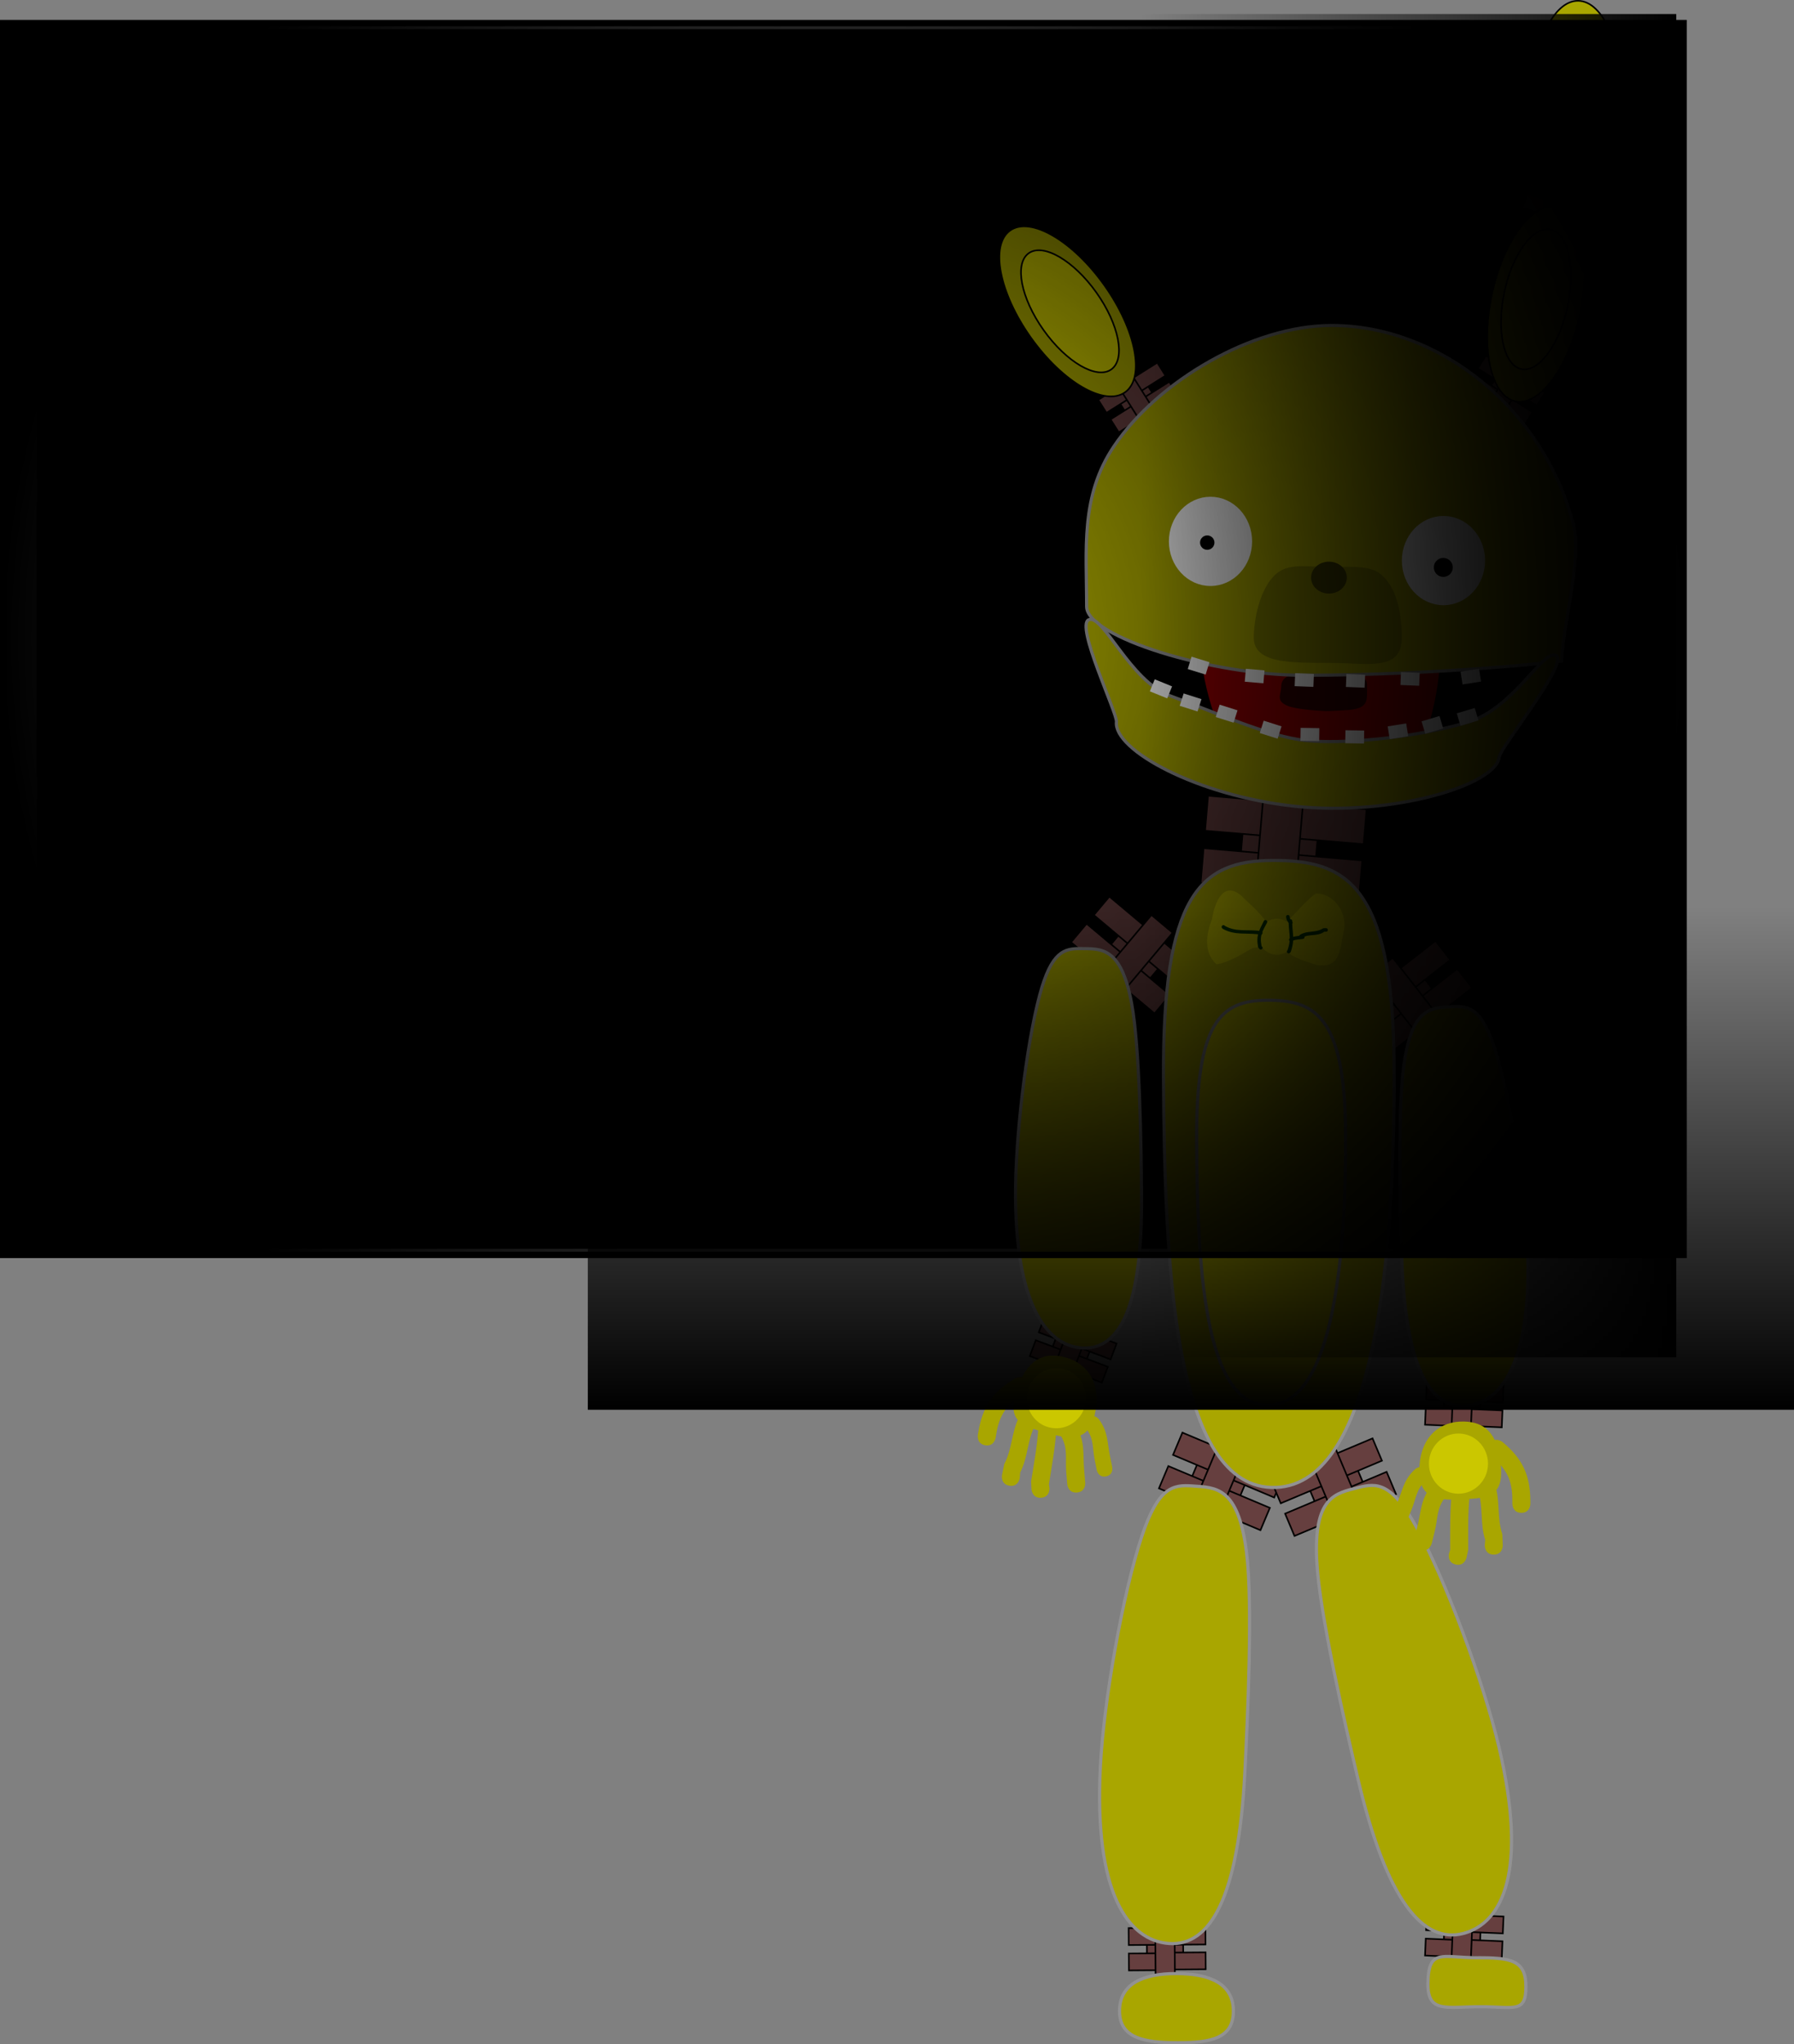 <svg version="1.1" xmlns="http://www.w3.org/2000/svg" xmlns:xlink="http://www.w3.org/1999/xlink" width="563.694" height="642.271" viewBox="0,0,563.694,642.271"><rect x="0" y="0" width="563.694" height="642.271" fill="#808080" stroke="none"/><defs><linearGradient x1="-12.461" y1="180" x2="492.461" y2="180" gradientUnits="userSpaceOnUse" id="color-1"><stop offset="0" stop-color="#000000"/><stop offset="1" stop-color="#000000"/></linearGradient><linearGradient x1="333.694" y1="194.656" x2="501.694" y2="194.656" gradientUnits="userSpaceOnUse" id="color-2"><stop offset="0" stop-color="#000000" stop-opacity="0"/><stop offset="1" stop-color="#000000"/></linearGradient><linearGradient x1="349.194" y1="264.156" x2="349.194" y2="422.156" gradientUnits="userSpaceOnUse" id="color-3"><stop offset="0" stop-color="#000000" stop-opacity="0"/><stop offset="1" stop-color="#000000"/></linearGradient><radialGradient cx="240" cy="180" r="264" gradientUnits="userSpaceOnUse" id="color-4"><stop offset="0" stop-color="#000000" stop-opacity="0"/><stop offset="1" stop-color="#000000"/></radialGradient></defs><g transform="translate(25,20.752)"><g data-paper-data="{&quot;isPaintingLayer&quot;:true}" fill-rule="nonzero" stroke-linecap="butt" stroke-linejoin="miter" stroke-miterlimit="10" stroke-dasharray="" stroke-dashoffset="0" style="mix-blend-mode: normal"><path d="M-12.461,370.593v-381.186h504.921v381.186z" data-paper-data="{&quot;index&quot;:null}" fill="url(#color-1)" stroke="#000000" stroke-width="2"/><g><path d="M331.358,211.678l-13.018,-37.923h140.372c0,0 3.77,13.199 2.043,19.598c-0.896,3.322 -11.665,16.061 -11.665,16.061z" fill="#000000" stroke="none" stroke-width="0"/><path d="M427.834,179.803c0,5.646 -0.877,27.997 -10.282,39.773c-6.862,8.592 -22.018,8.184 -26.149,8.184c-4.032,0 -18.434,0.321 -26.589,-8.816c-9.577,-10.73 -12.723,-31.539 -12.723,-37.288c0,-18.188 18.169,-19.759 39.312,-19.759c21.143,0 36.431,-0.281 36.431,17.907z" fill="#980002" stroke="none" stroke-width="0"/><path d="M404.553,194.913c-0.149,3.87 0.897,6.748 -5.616,7.376c-1.134,0.109 -6.24,0.406 -7.453,0.359c-2.974,-0.115 -9.434,-0.645 -11.722,-1.573c-4.004,-1.624 -2.304,-3.281 -2.192,-6.173c0.175,-4.544 5.768,-4.103 13.947,-3.788c8.178,0.315 13.211,-0.745 13.036,3.798z" fill="#300001" stroke="none" stroke-width="0"/><g data-paper-data="{&quot;index&quot;:null}" fill="#663f3f" stroke="#000000" stroke-width="0.5"><path d="M305.114,404.099l1.877,-4.975l10.662,4.022l-1.877,4.975z"/><path d="M298.577,405.286l1.877,-4.975l10.662,4.022l-1.877,4.975z"/><path d="M313.298,402.314l1.877,-4.975l10.662,4.022l-1.877,4.975z"/><path d="M310.549,409.6l1.877,-4.975l10.662,4.022l-1.877,4.975z"/><path d="M301.392,397.823l1.877,-4.975l10.662,4.022l-1.877,4.975z"/><path d="M304.317,413.744l7.776,-20.613l5.686,2.145l-7.776,20.613z"/></g><g data-paper-data="{&quot;index&quot;:null}" fill="#663f3f" stroke="#000000" stroke-width="0.5"><path d="M428.599,423.673l0.224,-5.313l11.385,0.479l-0.224,5.313z"/><path d="M422.763,426.848l0.224,-5.313l11.385,0.479l-0.224,5.313z"/><path d="M435.812,419.414l0.224,-5.313l11.385,0.479l-0.224,5.313z"/><path d="M435.484,427.194l0.224,-5.313l11.385,0.479l-0.224,5.313z"/><path d="M423.098,418.879l0.224,-5.313l11.385,0.479l-0.224,5.313z"/><path d="M430.864,433.082l0.927,-22.011l6.072,0.256l-0.927,22.011z"/></g><g data-paper-data="{&quot;index&quot;:null}" fill="#663f3f" stroke="#000000" stroke-width="0.5"><path d="M428.599,590.444l0.224,-5.313l11.385,0.479l-0.224,5.313z"/><path d="M422.763,593.62l0.224,-5.313l11.385,0.479l-0.224,5.313z"/><path d="M435.812,586.185l0.224,-5.313l11.385,0.479l-0.224,5.313z"/><path d="M435.484,593.965l0.224,-5.313l11.385,0.479l-0.224,5.313z"/><path d="M423.098,585.65l0.224,-5.313l11.385,0.479l-0.224,5.313z"/><path d="M430.864,599.853l0.927,-22.011l6.072,0.256l-0.927,22.011z"/></g><g data-paper-data="{&quot;index&quot;:null}" fill="#663f3f" stroke="#000000" stroke-width="0.5"><path d="M335.399,594.835l-0.04,-5.318l11.395,-0.085l0.04,5.318z"/><path d="M329.727,598.296l-0.04,-5.318l11.395,-0.085l0.04,5.318z"/><path d="M342.391,590.224l-0.04,-5.318l11.395,-0.085l0.04,5.318z"/><path d="M342.449,598.011l-0.04,-5.318l11.395,-0.085l0.04,5.318z"/><path d="M329.667,590.319l-0.04,-5.318l11.395,-0.085l0.04,5.318z"/><path d="M338.127,604.121l-0.164,-22.03l6.077,-0.045l0.164,22.03z"/></g><g data-paper-data="{&quot;index&quot;:null}" fill="#663f3f" stroke="#000000" stroke-width="0.5"><path d="M348.559,445.508l2.95,-7.009l15.02,6.321l-2.95,7.009z"/><path d="M339.152,446.853l2.95,-7.009l15.02,6.321l-2.95,7.009z"/><path d="M360.349,443.398l2.95,-7.009l15.02,6.321l-2.95,7.009z"/><path d="M356.03,453.662l2.95,-7.009l15.02,6.321l-2.95,7.009z"/><path d="M343.577,436.339l2.95,-7.009l15.02,6.321l-2.95,7.009z"/><path d="M346.901,459.249l12.221,-29.038l8.011,3.371l-12.221,29.038z"/></g><g data-paper-data="{&quot;index&quot;:null}" fill="#663f3f" stroke="#000000" stroke-width="0.5"><path d="M389.212,453.641l-2.95,-7.009l15.02,-6.321l2.95,7.009z"/><path d="M398.619,454.986l-2.95,-7.009l15.02,-6.321l2.95,7.009z"/><path d="M377.422,451.531l-2.95,-7.009l15.02,-6.321l2.95,7.009z"/><path d="M381.741,461.794l-2.95,-7.009l15.02,-6.321l2.95,7.009z"/><path d="M394.194,444.472l-2.95,-7.009l15.02,-6.321l2.95,7.009z"/><path d="M397.879,464.432l-12.221,-29.038l8.011,-3.371l12.221,29.038z"/></g><g data-paper-data="{&quot;index&quot;:null}" fill="#663f3f" stroke="#000000" stroke-width="0.5"><path d="M413.957,302.168l-4.678,-5.996l12.848,-10.025l4.678,5.996z"/><path d="M410.541,311.035l-4.678,-5.996l12.848,-10.025l4.678,5.996z"/><path d="M417.87,290.847l-4.678,-5.996l12.848,-10.025l4.678,5.996z"/><path d="M424.72,299.627l-4.678,-5.996l12.848,-10.025l4.678,5.996z"/><path d="M403.524,302.041l-4.678,-5.996l12.848,-10.025l4.678,5.996z"/><path d="M425.142,310.321l-19.381,-24.839l6.852,-5.346l19.381,24.839z"/></g><g data-paper-data="{&quot;index&quot;:null}" fill="#663f3f" stroke="#000000" stroke-width="0.5"><path d="M322.191,278.192l4.89,-5.824l12.479,10.48l-4.89,5.824z"/><path d="M325.286,287.175l4.89,-5.824l12.479,10.48l-4.89,5.824z"/><path d="M318.687,266.738l4.89,-5.824l12.479,10.48l-4.89,5.824z"/><path d="M311.526,275.265l4.89,-5.824l12.479,10.48l-4.89,5.824z"/><path d="M332.622,278.44l4.89,-5.824l12.479,10.48l-4.89,5.824z"/><path d="M316.544,290.828l20.26,-24.127l6.656,5.589l-20.26,24.127z"/></g><g data-paper-data="{&quot;index&quot;:null}" fill="#663f3f" stroke="#000000" stroke-width="0.5"><path d="M460.327,43.78l1.455,-4.61l9.879,3.117l-1.455,4.61z"/><path d="M464.331,48.302l1.455,-4.61l9.879,3.117l-1.455,4.61z"/><path d="M455.482,37.906l1.455,-4.61l9.879,3.117l-1.455,4.61z"/><path d="M453.352,44.657l1.455,-4.61l9.879,3.117l-1.455,4.61z"/><path d="M466.513,41.387l1.455,-4.61l9.879,3.117l-1.455,4.61z"/><path d="M460.086,52.575l6.026,-19.099l5.269,1.662l-6.026,19.099z"/></g><g data-paper-data="{&quot;index&quot;:null}" fill="#663f3f" stroke="#000000" stroke-width="0.5"><path d="M442.518,101.916l2.577,-4.09l8.765,5.521l-2.577,4.09z"/><path d="M445.244,107.306l2.577,-4.09l8.765,5.521l-2.577,4.09z"/><path d="M439.321,95.005l2.577,-4.09l8.765,5.521l-2.577,4.09z"/><path d="M435.548,100.994l2.577,-4.09l8.765,5.521l-2.577,4.09z"/><path d="M449.109,101.171l2.577,-4.09l8.765,5.521l-2.577,4.09z"/><path d="M440.054,110.362l10.675,-16.945l4.675,2.945l-10.675,16.945z"/></g><path d="M471.473,77.752c-3.568,16.842 -12.667,29.18 -20.322,27.558c-7.655,-1.622 -10.969,-16.59 -7.401,-33.432c3.568,-16.842 12.667,-29.18 20.322,-27.558c7.655,1.622 10.969,16.59 7.401,33.432z" fill="#a9a600" stroke="#000000" stroke-width="0.5"/><g fill="#663f3f" stroke="#000000" stroke-width="0.5"><path d="M329.249,109.701l-2.577,-4.09l8.765,-5.521l2.577,4.09z"/><path d="M326.523,115.091l-2.577,-4.09l8.765,-5.521l2.577,4.09z"/><path d="M332.445,102.79l-2.577,-4.09l8.765,-5.521l2.577,4.09z"/><path d="M336.218,108.78l-2.577,-4.09l8.765,-5.521l2.577,4.09z"/><path d="M322.658,108.956l-2.577,-4.09l8.765,-5.521l2.577,4.09z"/><path d="M335.803,115.571l-10.675,-16.945l4.675,-2.945l10.675,16.945z"/></g><g fill="#663f3f" stroke="#000000" stroke-width="0.5"><path d="M364.617,250.65l0.935,-10.986l23.541,2.004l-0.935,10.986z"/><path d="M352.245,256.71l0.935,-10.986l23.541,2.004l-0.935,10.986z"/><path d="M379.935,242.469l0.935,-10.986l23.541,2.004l-0.935,10.986z"/><path d="M378.566,258.555l0.935,-10.986l23.541,2.004l-0.935,10.986z"/><path d="M353.648,240.232l0.935,-10.986l23.541,2.003l-0.935,10.986z"/><path d="M368.474,270.342l3.873,-45.512l12.555,1.069l-3.873,45.512z"/></g><path d="M384.357,191.39c-28.497,0 -67.922,-11.983 -67.922,-21.584c0,-17.905 -2.048,-34.632 8.608,-50.396c13.901,-20.566 43.596,-37.902 68.371,-37.902c33.935,0 66.615,26.15 76.023,62.728c2.725,10.595 -3.762,33.472 -3.762,42.74c0,0 -37.553,4.415 -81.318,4.415z" fill="#a9a600" stroke="#929292" stroke-width="1"/><path d="M413.034,313.859c0.345,57.726 -5.524,131.544 -37.109,132.689c-32.288,1.171 -34.994,-70.703 -35.339,-128.429c-0.345,-57.726 11.584,-68.406 34.091,-68.541c22.507,-0.134 38.013,6.554 38.358,64.281z" fill="#a9a600" stroke="#929292" stroke-width="1"/><path d="M333.686,354.734c0.283,34.65 -6.747,48.166 -17.985,48.023c-11.239,-0.144 -21.335,-12.61 -21.618,-47.26c-0.15,-18.338 3.408,-47.999 7.583,-63.569c3.713,-13.851 7.721,-14.719 13.012,-14.651c6.31,0.081 12.557,-0.711 15.891,17.232c2.604,14.016 2.994,45.029 3.118,60.226z" fill="#a9a600" stroke="#929292" stroke-width="1"/><path d="M416.185,313.367c2.63,-18.06 8.904,-17.512 15.206,-17.84c5.284,-0.274 9.323,0.436 13.574,14.131c4.78,15.396 9.494,44.895 10.061,63.225c1.072,34.635 -8.53,47.486 -19.754,48.069c-11.225,0.583 -18.777,-12.648 -19.848,-47.283c-0.47,-15.19 -1.293,-46.194 0.762,-60.302z" data-paper-data="{&quot;index&quot;:null}" fill="#a9a600" stroke="#929292" stroke-width="1"/><path d="M366.142,536.066c-2.029,39.691 -10.995,54.688 -23.853,53.761c-12.858,-0.928 -23.571,-15.886 -21.541,-55.577c1.074,-21.006 7.161,-54.723 12.998,-72.267c5.192,-15.606 9.839,-16.327 15.892,-15.891c7.219,0.521 14.425,0.038 17.024,20.808c2.03,16.224 0.37,51.758 -0.52,69.165z" fill="#a9a600" stroke="#929292" stroke-width="1"/><path d="M388.764,470.113c-1.163,-20.899 6.013,-21.715 13.022,-23.52c5.877,-1.514 10.578,-1.636 18.481,12.787c8.884,16.215 20.912,48.297 25.731,68.771c9.105,38.686 1.244,55.321 -11.239,58.536c-12.484,3.215 -23.99,-9.934 -33.095,-48.62c-3.993,-16.966 -11.99,-51.628 -12.899,-67.954z" data-paper-data="{&quot;index&quot;:null}" fill="#a9a600" stroke="#929292" stroke-width="1"/><path d="M321.998,68.874c9.97,14.035 12.881,29.086 6.502,33.618c-6.379,4.532 -19.633,-3.172 -29.604,-17.206c-9.97,-14.035 -12.881,-29.086 -6.502,-33.618c6.379,-4.532 19.633,3.172 29.604,17.206z" fill="#a9a600" stroke="#000000" stroke-width="0.5"/><path d="M319.499,71.162c7.162,10.082 9.253,20.893 4.67,24.149c-4.583,3.255 -14.103,-2.278 -21.265,-12.36c-7.162,-10.082 -9.253,-20.893 -4.67,-24.149c4.583,-3.255 14.103,2.278 21.265,12.36z" fill="#cbc700" stroke="#000000" stroke-width="0.5"/><path d="M462.19,51.365c5.502,1.15 7.913,11.895 5.384,24c-2.529,12.105 -9.04,20.986 -14.542,19.837c-5.502,-1.15 -7.913,-11.895 -5.384,-24c2.529,-12.105 9.04,-20.986 14.542,-19.837z" data-paper-data="{&quot;index&quot;:null}" fill="#cbc700" stroke="#000000" stroke-width="0.5"/><path d="M484.609,10.869c-0.245,17.214 -6.787,31.078 -14.611,30.967c-7.825,-0.111 -13.969,-14.156 -13.724,-31.37c0.245,-17.214 6.787,-31.078 14.611,-30.967c7.825,0.111 13.969,14.156 13.724,31.37z" fill="#a9a600" stroke="#000000" stroke-width="0.5"/><path d="M469.57,-11.747c5.621,-0.029 10.23,9.972 10.294,22.338c0.064,12.366 -4.44,22.415 -10.061,22.444c-5.621,0.029 -10.23,-9.972 -10.294,-22.338c-0.064,-12.366 4.44,-22.415 10.061,-22.444z" data-paper-data="{&quot;index&quot;:null}" fill="#cbc700" stroke="#000000" stroke-width="0.5"/><path d="M367.426,149.332c0,7.19 -5.406,13.018 -12.075,13.018c-6.669,0 -12.075,-5.829 -12.075,-13.018c0,-7.19 5.406,-13.018 12.075,-13.018c6.669,0 12.075,5.829 12.075,13.018z" fill="#ffffff" stroke="#ffffff" stroke-width="2"/><path d="M440.631,155.37c0,7.19 -5.406,13.018 -12.075,13.018c-6.669,0 -12.075,-5.829 -12.075,-13.018c0,-7.19 5.406,-13.018 12.075,-13.018c6.669,0 12.075,5.829 12.075,13.018z" fill="#ffffff" stroke="#ffffff" stroke-width="2"/><path d="M362.537,611.056c0,8.503 -6.805,9.962 -17.433,9.962c-10.628,0 -18.339,-1.459 -18.339,-9.962c0,-8.503 7.258,-11.773 17.886,-11.773c10.628,0 17.886,3.27 17.886,11.773z" fill="#a9a600" stroke="#929292" stroke-width="1"/><path d="M454.458,603.358c0,8.503 -3.635,6.339 -14.264,6.339c-10.628,0 -16.621,2.134 -16.528,-7.245c0.112,-11.25 4.541,-8.151 15.169,-8.151c10.628,0 15.622,0.553 15.622,9.056z" fill="#a9a600" stroke="#929292" stroke-width="1"/><path d="M397.799,335.026c0.223,37.291 -3.569,84.977 -23.973,85.717c-20.858,0.756 -22.606,-45.674 -22.829,-82.965c-0.223,-37.291 7.483,-44.19 22.022,-44.277c14.539,-0.087 24.557,4.234 24.779,41.525z" fill="#cbc700" stroke="#929292" stroke-width="1"/><path d="M388.399,259.951c5.951,-0.152 10.322,6.572 8.728,12.254c-1.076,5.395 -1.123,11.66 -8.686,10.136c-3.382,-1.157 -6.853,-2.018 -8.987,-4.158c-0.919,0.644 -2.038,1.022 -3.245,1.022c-1.971,0 -3.707,-1.008 -4.72,-2.536c-1.15,0.407 -2.284,0.053 -3.366,0.669c-3.111,1.771 -6.974,4.275 -10.865,4.865c-4.11,-3.595 -3.308,-9.508 -1.447,-14.145c0.862,-5.314 3.488,-12.041 9.047,-7.594c2.324,2.399 6.122,5.42 8.008,8.514c0.937,-0.687 2.093,-1.092 3.343,-1.092c1.128,0 2.179,0.33 3.061,0.899c3.156,-2.82 5.709,-6.256 9.128,-8.832z" fill="#cbc700" stroke="none" stroke-width="0.5"/><path d="M359.019,270.073c0.4,-0.4 0.8,0 0.8,0l0.005,0.037c3.78,2.122 7.315,0.997 11.407,1.669c0,0 0.558,0.093 0.465,0.651c-0.093,0.558 -0.651,0.465 -0.651,0.465c-4.251,-0.72 -7.79,0.351 -11.766,-1.794l-0.261,-0.229c0,0 -0.4,-0.4 0,-0.8z" fill="#063800" stroke="none" stroke-width="0.5"/><path d="M392.215,271.405c0,0.566 -0.566,0.566 -0.566,0.566l-0.502,-0.024c-2.37,1.681 -4.758,0.55 -7.065,1.941c0,0 -0.485,0.291 -0.777,-0.194c-0.291,-0.485 0.194,-0.777 0.194,-0.777c2.431,-1.451 4.859,-0.478 7.319,-2.054l0.83,-0.024c0,0 0.566,0 0.566,0.566z" fill="#063800" stroke="none" stroke-width="0.5"/><path d="M379.552,266.722c0.555,-0.111 0.666,0.444 0.666,0.444l0.121,0.616c0.034,0.089 0.074,0.176 0.12,0.261c0.001,0 0.003,-0 0.004,-0c0.566,0 0.566,0.566 0.566,0.566c0,0.057 0,0.114 0.001,0.171c0.082,0.103 0.272,0.402 0.014,0.711c0.055,1.635 0.245,2.848 0.288,4.09c0.905,-0.27 1.961,-0.281 2.883,-0.465c0,0 0.555,-0.111 0.666,0.444c0.111,0.555 -0.444,0.666 -0.444,0.666c-0.865,0.173 -2.323,0.125 -3.117,0.533c-0.059,0.997 -0.256,2.092 -0.719,3.486l-0.27,0.354c0,0 -0.4,0.4 -0.8,0c-0.4,-0.4 0,-0.8 0,-0.8l-0.004,0.088c0.405,-1.208 0.603,-2.153 0.683,-2.989c-0.099,-0.083 -0.179,-0.216 -0.179,-0.428c0,-0.242 0.103,-0.38 0.222,-0.46c0.005,-1.447 -0.297,-2.713 -0.348,-4.799c-0.267,-0.336 -0.487,-0.712 -0.65,-1.106l-0.146,-0.716c0,0 -0.111,-0.555 0.444,-0.666z" fill="#063800" stroke="none" stroke-width="0.5"/><path d="M371.54,277.399c-0.4,0.4 -0.8,0 -0.8,0l-0.421,-0.556c-0.733,-3.737 0.363,-5.322 1.78,-8.222c0,0 0.253,-0.506 0.759,-0.253c0.506,0.253 0.253,0.759 0.253,0.759c-1.385,2.719 -2.421,3.886 -1.683,7.493l0.112,-0.023c0,0 0.4,0.4 0,0.8z" fill="#063800" stroke="none" stroke-width="0.5"/><path d="M433.635,425.876c7.085,-0.381 12.142,2.851 12.99,14.177c0.71,9.477 -4.34,9.808 -11.425,10.189c-7.085,0.381 -14.205,0.693 -14.234,-8.81c-0.03,-9.913 5.583,-15.174 12.668,-15.555z" data-paper-data="{&quot;index&quot;:null}" fill="#a9a600" stroke="#000000" stroke-width="0"/><path d="M450.196,451.695v-0.906c0.05,-6.65 -1.86,-10.111 -6.68,-14.127c0,0 -2.174,-1.812 -0.362,-3.986c1.812,-2.174 3.986,-0.362 3.986,-0.362c6.14,5.117 8.667,10.26 8.716,18.475v0.906c0,0 0,2.83 -2.83,2.83c-2.83,0 -2.83,-2.83 -2.83,-2.83z" data-paper-data="{&quot;index&quot;:null}" fill="#a9a600" stroke="none" stroke-width="0.5"/><path d="M441.525,464.827l0.145,-1.822c-1.692,-5.139 -0.537,-10.464 -2.264,-15.396c0,0 -0.895,-2.685 1.79,-3.58c2.685,-0.895 3.58,1.79 3.58,1.79c1.642,5.114 0.529,10.265 2.264,15.396l0.145,3.612c0,0 0,2.83 -2.83,2.83c-2.83,0 -2.83,-2.83 -2.83,-2.83z" data-paper-data="{&quot;index&quot;:null}" fill="#a9a600" stroke="none" stroke-width="0.5"/><path d="M430.29,467.31l0.368,-1.125c0,-5.859 -0.112,-11.654 0.467,-17.489c0,0 0.282,-2.816 3.098,-2.534c2.816,0.282 2.534,3.098 2.534,3.098c-0.569,5.643 -0.439,11.257 -0.439,16.925l-0.537,2.498c0,0 -0.686,2.746 -3.432,2.059c-2.746,-0.686 -2.059,-3.432 -2.059,-3.432z" data-paper-data="{&quot;index&quot;:null}" fill="#a9a600" stroke="none" stroke-width="0.5"/><path d="M419.367,462.782l0.906,-3.623c1.36,-5.298 1.023,-8.777 4.611,-13.307c0,0 1.768,-2.21 3.978,-0.442c2.21,1.768 0.442,3.978 0.442,3.978c-2.995,3.697 -2.423,6.579 -3.54,11.144l-0.906,3.623c0,0 -0.686,2.746 -3.432,2.059c-2.746,-0.686 -2.059,-3.432 -2.059,-3.432z" data-paper-data="{&quot;index&quot;:null}" fill="#a9a600" stroke="none" stroke-width="0.5"/><path d="M442.546,439.071c0,5.222 -4.156,9.455 -9.283,9.455c-5.127,0 -9.283,-4.233 -9.283,-9.455c0,-5.222 4.156,-9.455 9.283,-9.455c5.127,0 9.283,4.233 9.283,9.455z" fill="#cbc700" stroke="#000000" stroke-width="0"/><path d="M352.064,149.72c0,-1.25 1.014,-2.264 2.264,-2.264c1.25,0 2.264,1.014 2.264,2.264c0,1.25 -1.014,2.264 -2.264,2.264c-1.25,0 -2.264,-1.014 -2.264,-2.264z" fill="#000000" stroke="none" stroke-width="0.5"/><path d="M425.523,157.51c0,-1.648 1.336,-2.984 2.984,-2.984c1.648,0 2.984,1.336 2.984,2.984c0,1.648 -1.336,2.984 -2.984,2.984c-1.648,0 -2.984,-1.336 -2.984,-2.984z" fill="#000000" stroke="none" stroke-width="0.5"/><path d="M446.055,217.097c-0.954,8.826 -33.764,18.735 -64.346,15.429c-30.582,-3.306 -56.864,-17.67 -55.91,-26.496c0.289,-2.67 -12.955,-30.299 -8.705,-32.078c4.48,-1.875 12.977,19.283 25.448,23.854c14.812,5.429 31.041,12.825 42.621,14.077c10.904,1.179 33.448,-0.591 50.761,-5.654c14.551,-4.255 23.639,-22.642 27.846,-21.158c4.827,1.702 -17.389,28.992 -17.717,32.026z" fill="#a9a600" stroke="#929292" stroke-width="1"/><path d="M336.296,196.443l1.535,-3.775l5.453,2.218l-1.535,3.775z" fill="#ffffff" stroke="none" stroke-width="0"/><path d="M345.676,200.994l1.232,-3.885l5.611,1.779l-1.232,3.885z" fill="#ffffff" stroke="none" stroke-width="0"/><path d="M370.833,209.547l1.232,-3.885l5.611,1.779l-1.232,3.885z" fill="#ffffff" stroke="none" stroke-width="0"/><path d="M383.607,211.996l0.062,-4.075l5.886,0.09l-0.062,4.075z" fill="#ffffff" stroke="none" stroke-width="0"/><path d="M356.997,204.516l1.232,-3.885l5.611,1.779l-1.232,3.885z" fill="#ffffff" stroke="none" stroke-width="0"/><path d="M397.694,212.751l0.062,-4.075l5.886,0.09l-0.062,4.075z" fill="#ffffff" stroke="none" stroke-width="0"/><path d="M411.668,211.474l-0.644,-4.024l5.813,-0.93l0.644,4.024z" fill="#ffffff" stroke="none" stroke-width="0"/><path d="M422.832,209.779l-1.165,-3.905l5.641,-1.684l1.165,3.905z" fill="#ffffff" stroke="none" stroke-width="0"/><path d="M433.901,207.264l-1.165,-3.905l5.641,-1.683l1.165,3.905z" fill="#ffffff" stroke="none" stroke-width="0"/><path d="M381.797,194.815l0.164,-4.072l5.882,0.237l-0.164,4.072z" fill="#ffffff" stroke="none" stroke-width="0"/><path d="M397.897,195.066l0.164,-4.072l5.882,0.237l-0.164,4.072z" fill="#ffffff" stroke="none" stroke-width="0"/><path d="M415.039,194.456l0.164,-4.072l5.882,0.237l-0.164,4.072z" fill="#ffffff" stroke="none" stroke-width="0"/><path d="M366.116,193.419l0.348,-4.06l5.865,0.502l-0.348,4.06z" fill="#ffffff" stroke="none" stroke-width="0"/><path d="M348.201,189.452l1.198,-3.895l5.627,1.73l-1.198,3.895z" fill="#ffffff" stroke="none" stroke-width="0"/><path d="M434.555,194.29l-0.634,-4.026l5.815,-0.916l0.634,4.026z" fill="#ffffff" stroke="none" stroke-width="0"/><path d="M415.444,179.579c0,10.799 -10.727,7.924 -22.762,7.924c-12.035,0 -23.732,0.203 -23.732,-7.924c0,-4.854 1.585,-15.787 7.509,-20.419c3.996,-3.124 11.052,-1.737 15.9,-1.737c4.513,0 12.076,-0.758 15.724,1.693c6.082,4.087 7.361,13.712 7.361,20.462z" fill="#817f00" stroke="#000000" stroke-width="0"/><path d="M398.19,160.719c0,2.769 -2.514,5.013 -5.615,5.013c-3.101,0 -5.615,-2.245 -5.615,-5.013c0,-2.769 2.514,-5.013 5.615,-5.013c3.101,0 5.615,2.245 5.615,5.013z" fill="#3d3c00" stroke="none" stroke-width="0"/><path d="M412.674,454.765l1.245,-3.013c1.851,-4.402 2.004,-7.45 5.681,-10.905c0,0 1.809,-1.683 3.492,0.126c1.683,1.809 -0.126,3.492 -0.126,3.492c-3.059,2.811 -2.933,5.373 -4.48,9.174l-1.245,3.013c0,0 -0.943,2.284 -3.227,1.34c-2.284,-0.943 -1.34,-3.227 -1.34,-3.227z" data-paper-data="{&quot;index&quot;:null}" fill="#a9a600" stroke="none" stroke-width="0.5"/><g><path d="M318.961,423.757c-2.131,9.261 -9.005,7.381 -15.831,5.441c-6.825,-1.939 -11.676,-3.38 -8.887,-12.465c3.334,-10.857 8.98,-12.889 15.806,-10.95c6.825,1.939 11.134,8.313 8.912,17.973z" fill="#a9a600" stroke="#000000" stroke-width="0"/><path d="M292.166,446.003c-2.794,-0.453 -2.341,-3.246 -2.341,-3.246l0.721,-3.542c2.533,-4.787 2.258,-10.05 4.697,-14.835c0,0 1.313,-2.507 3.82,-1.194c2.507,1.313 1.194,3.82 1.194,3.82c-2.494,4.592 -2.205,10.033 -4.697,14.835l-0.148,1.822c0,0 -0.453,2.794 -3.246,2.341z" fill="#a9a600" stroke="none" stroke-width="0.5"/><path d="M302.173,449.791c-2.82,0.238 -3.058,-2.582 -3.058,-2.582l-0.131,-2.551c0.906,-5.595 1.933,-11.117 2.274,-16.778c0,0 0.172,-2.825 2.997,-2.652c2.825,0.172 2.652,2.997 2.652,2.997c-0.362,5.852 -1.399,11.555 -2.336,17.338l0.184,1.169c0,0 0.238,2.82 -2.582,3.058z" fill="#a9a600" stroke="none" stroke-width="0.5"/><path d="M313.406,448.149c-2.82,0.238 -3.058,-2.582 -3.058,-2.582l-0.315,-3.721c-0.372,-4.686 0.653,-7.438 -1.712,-11.567c0,0 -1.392,-2.464 1.073,-3.856c2.464,-1.392 3.856,1.073 3.856,1.073c2.817,5.046 1.928,8.426 2.423,13.874l0.315,3.721c0,0 0.238,2.82 -2.582,3.058z" fill="#a9a600" stroke="none" stroke-width="0.5"/><path d="M284.59,433.308c-2.794,-0.453 -2.341,-3.246 -2.341,-3.246l0.145,-0.894c1.363,-8.102 4.679,-12.774 11.559,-16.844c0,0 2.436,-1.441 3.877,0.995c1.441,2.436 -0.995,3.877 -0.995,3.877c-5.4,3.194 -7.839,6.304 -8.853,12.877l-0.145,0.894c0,0 -0.453,2.794 -3.246,2.341z" fill="#a9a600" stroke="none" stroke-width="0.5"/><path d="M316.103,420.005c-0.835,5.154 -5.615,8.668 -10.675,7.848c-5.061,-0.82 -8.486,-5.663 -7.651,-10.817c0.835,-5.154 5.615,-8.668 10.675,-7.848c5.061,0.82 8.486,5.663 7.651,10.817z" fill="#cbc700" stroke="#000000" stroke-width="0"/><path d="M324.467,440.159c0,0 0.492,2.421 -1.93,2.913c-2.421,0.492 -2.913,-1.93 -2.913,-1.93l-0.649,-3.195c-0.796,-4.026 -0.185,-6.517 -2.654,-9.858c0,0 -1.456,-1.996 0.54,-3.452c1.996,-1.456 3.452,0.54 3.452,0.54c2.953,4.091 2.524,7.112 3.504,11.786l0.649,3.195z" data-paper-data="{&quot;index&quot;:null}" fill="#a9a600" stroke="none" stroke-width="0.5"/></g></g><path d="M333.694,405.656v-422h168v422z" fill="url(#color-2)" stroke="#000000" stroke-width="0"/><path d="M159.694,422.156v-158h379v158z" fill="url(#color-3)" stroke="#000000" stroke-width="0"/><path d="M-24,373.5v-387h528v387z" fill="url(#color-4)" stroke="#000000" stroke-width="2"/></g></g></svg>